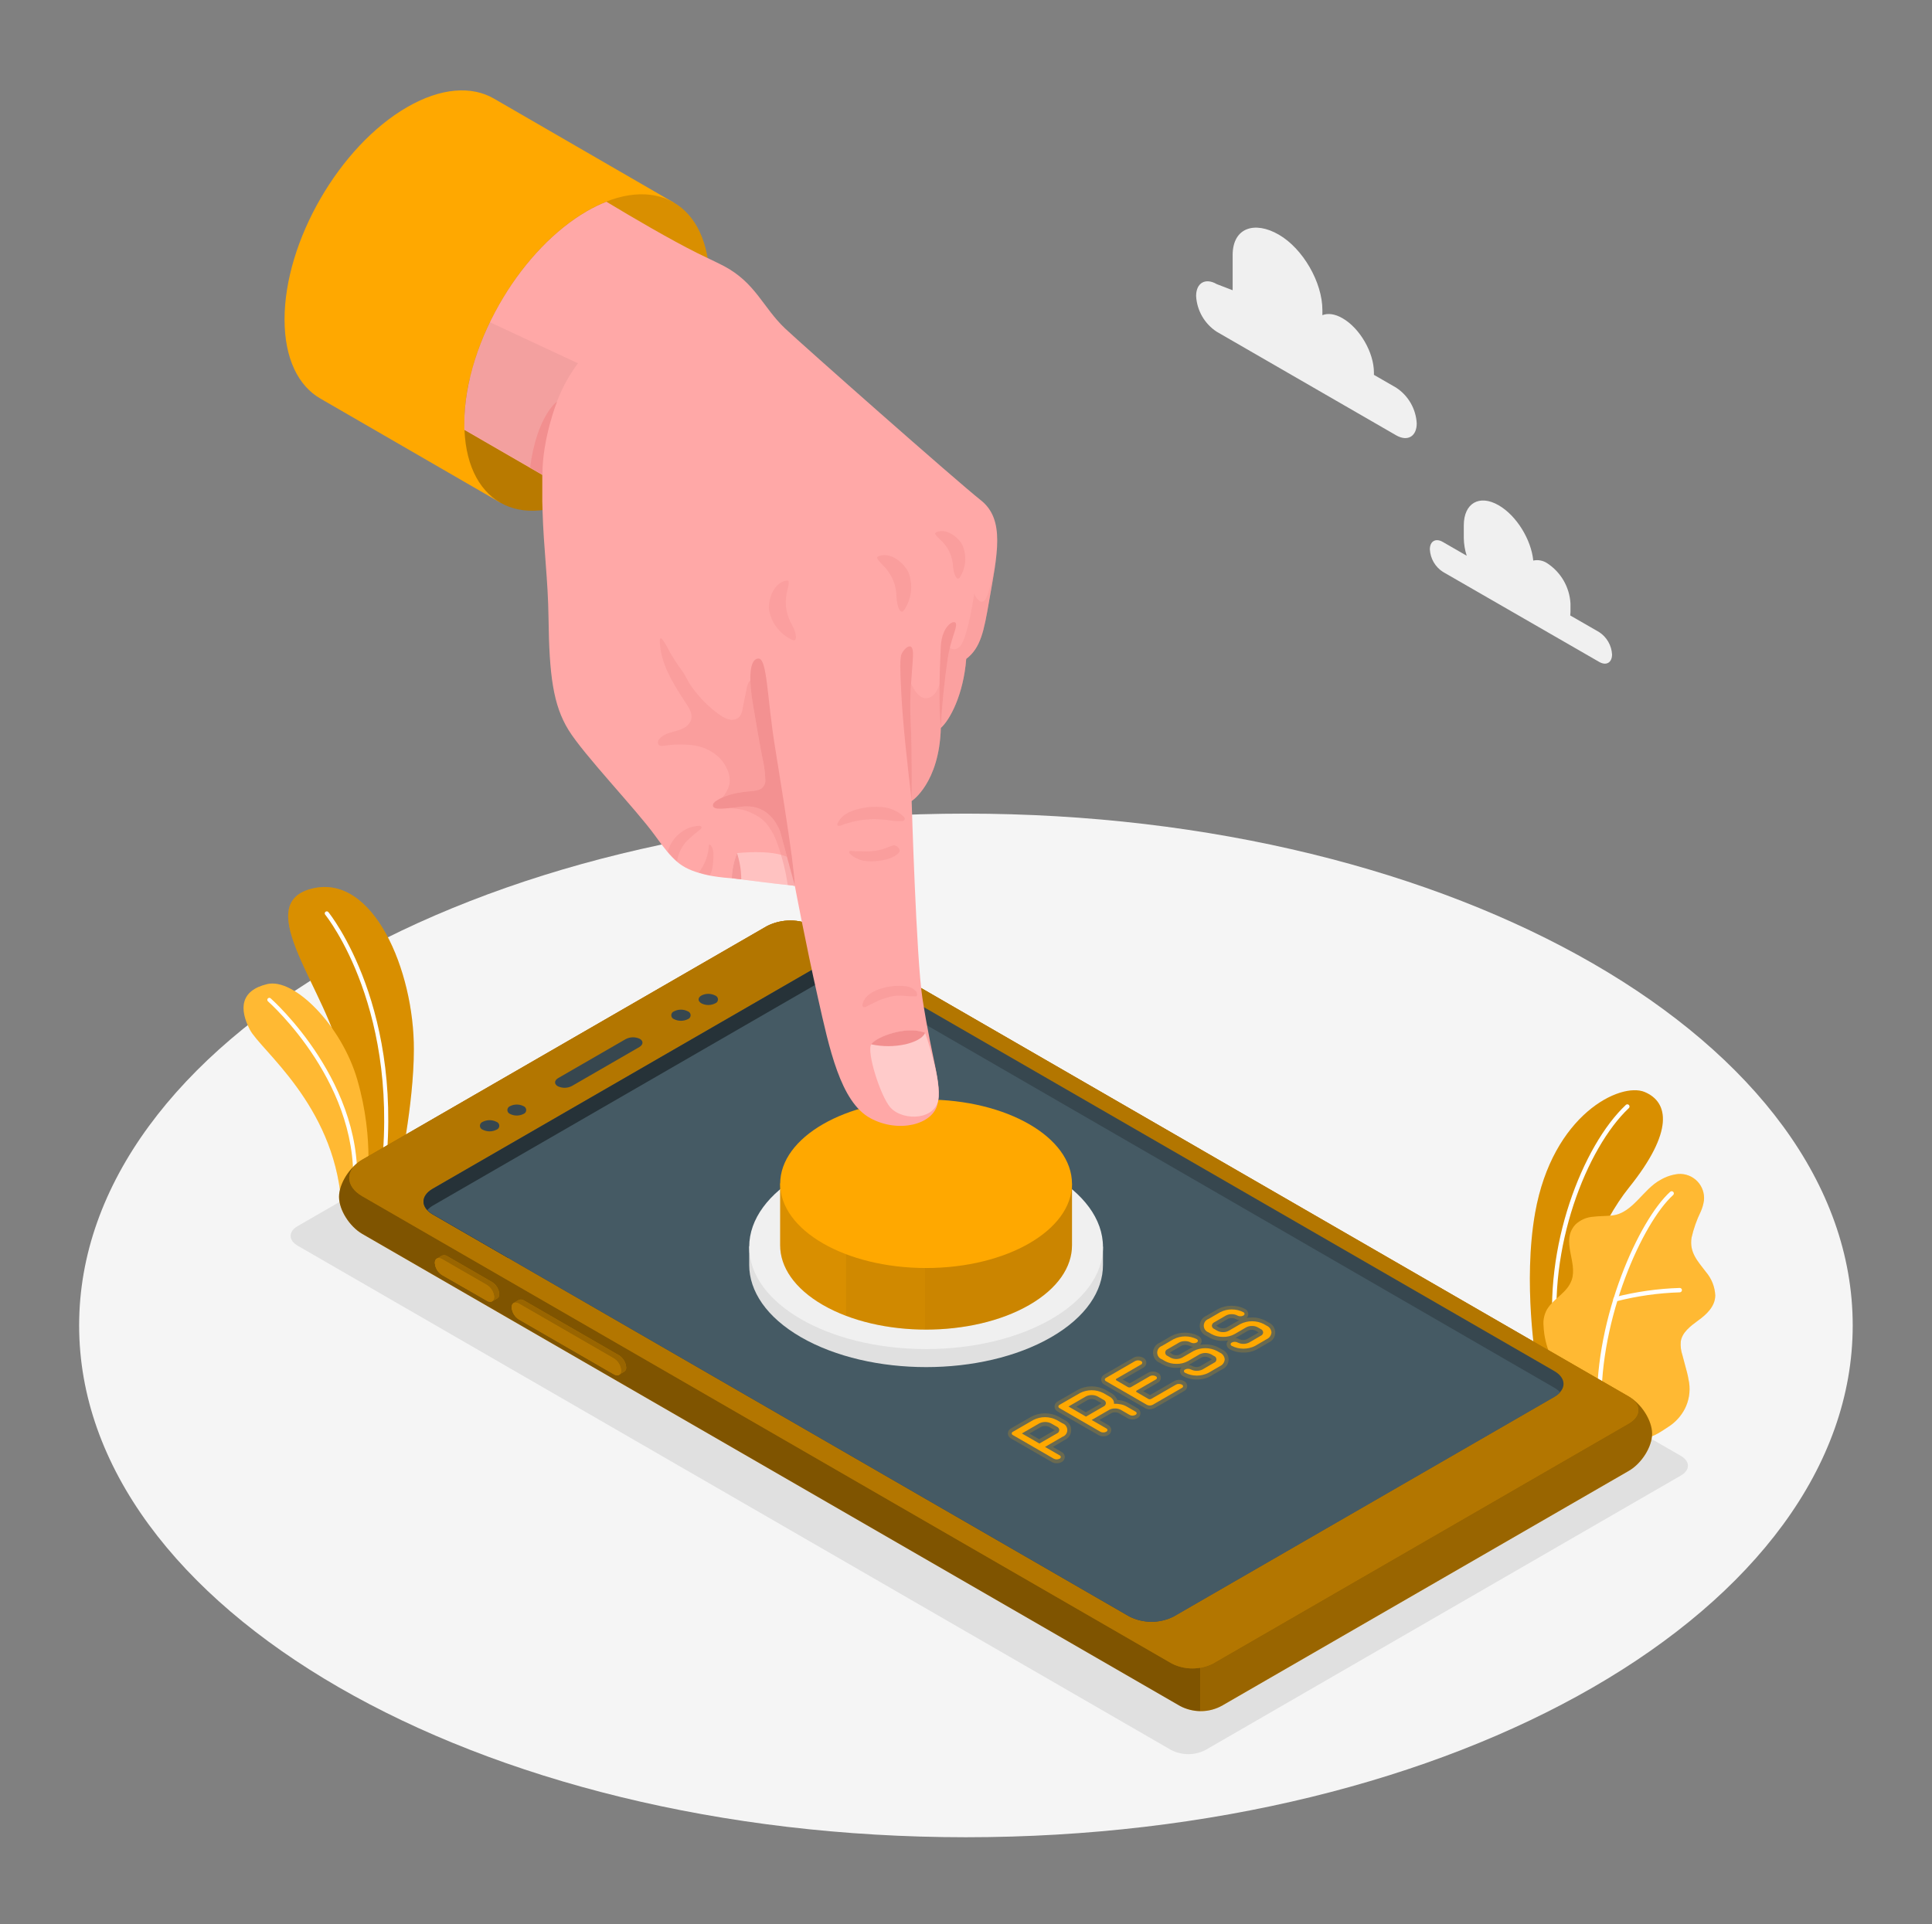 <svg width="253" height="252" viewBox="0 0 253 252" fill="none" xmlns="http://www.w3.org/2000/svg">
<rect x="0" y="0" width="253" height="252" fill="#808080" stroke="none"/>
<g id="Press play-amico 1">
<g id="freepik--Floor--inject-22">
<path id="freepik--floor--inject-22" d="M126.49 240.625C190.625 240.625 242.617 210.613 242.617 173.593C242.617 136.572 190.625 106.561 126.49 106.561C62.355 106.561 10.363 136.572 10.363 173.593C10.363 210.613 62.355 240.625 126.49 240.625Z" fill="#F5F5F5"/>
</g>
<g id="freepik--Shadow--inject-22">
<path id="freepik--shadow--inject-22" d="M38.98 163.15L153.388 229.214C154.078 229.562 154.839 229.743 155.611 229.743C156.383 229.743 157.144 229.562 157.834 229.214L220.118 193.248C221.348 192.543 221.348 191.394 220.118 190.683L105.71 124.619C105.021 124.271 104.259 124.09 103.487 124.09C102.715 124.09 101.954 124.271 101.265 124.619L38.98 160.584C37.751 161.28 37.751 162.439 38.98 163.15Z" fill="#E0E0E0"/>
</g>
<g id="freepik--Clouds--inject-22">
<g id="freepik--clouds--inject-22">
<path id="Vector" d="M209.413 82.787L205.628 80.609C205.646 80.456 205.656 80.301 205.658 80.146V79.052C205.601 77.993 205.294 76.962 204.763 76.043C204.233 75.125 203.493 74.344 202.604 73.765C202.34 73.588 202.042 73.466 201.73 73.406C201.417 73.346 201.096 73.35 200.785 73.417C200.507 70.65 198.587 67.521 196.249 66.175C193.729 64.718 191.687 65.898 191.687 68.811V70.449C191.697 71.243 191.826 72.031 192.071 72.787L188.936 70.978C188.003 70.439 187.242 70.877 187.242 71.956C187.275 72.543 187.445 73.115 187.739 73.625C188.033 74.134 188.443 74.567 188.936 74.889L209.413 86.688C210.346 87.227 211.102 86.789 211.102 85.71C211.069 85.125 210.899 84.555 210.605 84.047C210.312 83.54 209.904 83.108 209.413 82.787Z" fill="#F0F0F0"/>
<path id="Vector_2" d="M159.336 37.211L161.417 38.012V33.425C161.417 29.787 164.32 28.915 167.465 30.734C170.615 32.553 173.171 36.974 173.171 40.607V41.278C173.886 40.99 174.809 41.101 175.817 41.686C178.079 42.991 179.919 46.172 179.919 48.792V49.095L182.822 50.768C183.609 51.281 184.263 51.973 184.732 52.786C185.202 53.6 185.473 54.512 185.524 55.45C185.524 57.174 184.314 57.869 182.822 57.008L159.336 43.45C158.549 42.937 157.895 42.245 157.425 41.432C156.956 40.618 156.685 39.706 156.634 38.768C156.634 37.049 157.844 36.349 159.336 37.211Z" fill="#F0F0F0"/>
</g>
</g>
<g id="freepik--Plants--inject-22">
<g id="freepik--plants--inject-22">
<path id="Vector_3" d="M205.124 181.112L201.158 178.416C201.158 178.416 199.404 167.988 201.032 158.831C203.32 145.958 212.2 141.694 215.37 143.02C218.541 144.346 219.216 148.201 213.304 155.555C209.816 159.899 205.26 169.122 205.124 181.112Z" fill="#FFA800"/>
<g id="Group" opacity="0.15">
<path id="Vector_4" d="M205.124 181.112L201.158 178.416C201.158 178.416 199.404 167.988 201.032 158.831C203.32 145.958 212.2 141.694 215.37 143.02C218.541 144.346 219.216 148.201 213.304 155.555C209.816 159.899 205.26 169.122 205.124 181.112Z" fill="black"/>
</g>
<path id="Vector_5" d="M203.768 175.952H203.809C203.847 175.947 203.883 175.935 203.916 175.917C203.95 175.898 203.979 175.873 204.002 175.843C204.026 175.813 204.043 175.779 204.053 175.742C204.063 175.705 204.066 175.667 204.061 175.629C202.624 163.508 207.745 150.359 213.309 145.122C213.361 145.069 213.39 144.998 213.391 144.924C213.392 144.85 213.364 144.778 213.313 144.724C213.262 144.67 213.193 144.638 213.119 144.634C213.045 144.63 212.972 144.655 212.916 144.704C207.246 150.031 202.03 163.397 203.491 175.7C203.498 175.769 203.529 175.833 203.581 175.88C203.632 175.926 203.699 175.952 203.768 175.952Z" fill="white"/>
<path id="Vector_6" d="M215.557 188.143C216.192 188.521 218.037 187.135 218.546 186.823C219.422 186.25 220.137 185.462 220.622 184.534C221.163 183.481 221.363 182.285 221.197 181.112C221.102 180.493 220.968 179.88 220.793 179.278C220.637 178.688 220.481 178.093 220.32 177.499C220.124 176.924 220.049 176.315 220.098 175.709C220.274 174.5 221.363 173.693 222.356 172.958C223.455 172.171 224.599 171.123 224.619 169.666C224.563 168.533 224.132 167.449 223.394 166.587C222.31 165.161 221.207 164.037 221.514 162.091C221.783 160.919 222.183 159.781 222.709 158.699C222.92 158.231 223.064 157.736 223.137 157.228C223.183 156.772 223.13 156.311 222.98 155.877C222.83 155.444 222.588 155.048 222.27 154.718C221.952 154.388 221.566 154.13 221.139 153.964C220.712 153.798 220.253 153.727 219.796 153.755C218.966 153.841 218.165 154.106 217.447 154.531C215.189 155.731 213.818 158.856 211.197 159.183C210.346 159.289 209.479 159.249 208.627 159.36C207.765 159.421 206.95 159.777 206.319 160.368C204.328 162.505 206.641 165.302 205.815 167.656C205.22 169.334 203.562 169.949 202.609 171.456C202.222 172.123 202.056 172.896 202.135 173.663C202.192 174.958 202.484 176.232 202.997 177.423C203.583 178.65 204.243 179.84 204.973 180.986L215.557 188.143Z" fill="#FFA800"/>
<path id="Vector_7" opacity="0.2" d="M215.557 188.143C216.192 188.521 218.037 187.135 218.546 186.823C219.422 186.25 220.137 185.462 220.622 184.534C221.163 183.481 221.363 182.285 221.197 181.112C221.102 180.493 220.968 179.88 220.793 179.278C220.637 178.688 220.481 178.093 220.32 177.499C220.124 176.924 220.049 176.315 220.098 175.709C220.274 174.5 221.363 173.693 222.356 172.958C223.455 172.171 224.599 171.123 224.619 169.666C224.563 168.533 224.132 167.449 223.394 166.587C222.31 165.161 221.207 164.037 221.514 162.091C221.783 160.919 222.183 159.781 222.709 158.699C222.92 158.231 223.064 157.736 223.137 157.228C223.183 156.772 223.13 156.311 222.98 155.877C222.83 155.444 222.588 155.048 222.27 154.718C221.952 154.388 221.566 154.13 221.139 153.964C220.712 153.798 220.253 153.727 219.796 153.755C218.966 153.841 218.165 154.106 217.447 154.531C215.189 155.731 213.818 158.856 211.197 159.183C210.346 159.289 209.479 159.249 208.627 159.36C207.765 159.421 206.95 159.777 206.319 160.368C204.328 162.505 206.641 165.302 205.815 167.656C205.22 169.334 203.562 169.949 202.609 171.456C202.222 172.123 202.056 172.896 202.135 173.663C202.192 174.958 202.484 176.232 202.997 177.423C203.583 178.65 204.243 179.84 204.973 180.986L215.557 188.143Z" fill="white"/>
<path id="Vector_8" d="M209.443 184.388C209.481 184.388 209.519 184.381 209.554 184.366C209.589 184.351 209.62 184.329 209.647 184.302C209.673 184.275 209.694 184.243 209.707 184.207C209.721 184.172 209.727 184.134 209.726 184.096C209.474 172.645 215.108 160.116 219.1 156.517C219.157 156.466 219.191 156.395 219.195 156.319C219.2 156.243 219.174 156.168 219.123 156.111C219.072 156.055 219.001 156.02 218.925 156.016C218.848 156.012 218.774 156.038 218.717 156.089C214.645 159.758 208.894 172.494 209.141 184.106C209.142 184.145 209.15 184.183 209.166 184.218C209.181 184.253 209.204 184.285 209.232 184.312C209.26 184.338 209.294 184.358 209.33 184.371C209.366 184.385 209.405 184.39 209.443 184.388Z" fill="white"/>
<path id="Vector_9" d="M211.555 170.438H211.641C214.366 169.742 217.16 169.346 219.972 169.259C220.048 169.256 220.119 169.224 220.172 169.169C220.225 169.115 220.254 169.042 220.254 168.966C220.254 168.928 220.246 168.89 220.231 168.855C220.216 168.819 220.194 168.788 220.166 168.761C220.138 168.735 220.105 168.714 220.069 168.701C220.033 168.688 219.995 168.682 219.957 168.684C217.096 168.772 214.253 169.175 211.479 169.884C211.412 169.902 211.354 169.944 211.316 170.002C211.277 170.06 211.261 170.13 211.27 170.199C211.279 170.268 211.313 170.331 211.366 170.377C211.418 170.423 211.485 170.448 211.555 170.448V170.438Z" fill="white"/>
</g>
<g id="freepik--plants--inject-22_2">
<path id="Vector_10" d="M47.574 156.008L52.18 153.932C52.18 153.932 54.196 144.718 54.196 137.431C54.227 127.184 48.904 114.317 40.8 116.394C32.696 118.47 43.053 129.951 44.716 138.812C46.379 147.672 47.574 156.008 47.574 156.008Z" fill="#FFA800"/>
<path id="Vector_11" opacity="0.15" d="M47.574 156.008L52.18 153.932C52.18 153.932 54.196 144.718 54.196 137.431C54.227 127.184 48.904 114.317 40.8 116.394C32.696 118.47 43.053 129.951 44.716 138.812C46.379 147.672 47.574 156.008 47.574 156.008Z" fill="black"/>
<path id="Vector_12" d="M49.973 155.181C49.938 155.177 49.905 155.165 49.874 155.147C49.844 155.129 49.818 155.105 49.797 155.077C49.776 155.049 49.76 155.017 49.752 154.983C49.743 154.949 49.741 154.914 49.746 154.879C52.77 132.416 42.69 119.947 42.609 119.821C42.581 119.795 42.56 119.763 42.545 119.728C42.53 119.693 42.523 119.656 42.525 119.618C42.526 119.58 42.535 119.542 42.552 119.508C42.568 119.474 42.592 119.444 42.621 119.42C42.651 119.395 42.685 119.378 42.721 119.368C42.758 119.358 42.796 119.356 42.834 119.362C42.871 119.368 42.907 119.382 42.939 119.403C42.971 119.424 42.997 119.451 43.018 119.483C43.123 119.609 53.344 132.26 50.27 154.955C50.266 154.989 50.255 155.023 50.237 155.053C50.22 155.083 50.197 155.109 50.169 155.13C50.141 155.152 50.11 155.167 50.076 155.176C50.042 155.184 50.007 155.186 49.973 155.181Z" fill="white"/>
<path id="Vector_13" d="M44.681 157.298L47.957 155.821C47.957 155.821 49.131 149.481 46.782 141.392C44.736 134.336 38.527 128.051 34.999 128.888C31.471 129.724 31.315 132.148 32.721 134.85C34.127 137.551 43.622 144.612 44.681 157.298Z" fill="#FFA800"/>
<path id="Vector_14" opacity="0.2" d="M44.681 157.298L47.957 155.821C47.957 155.821 49.131 149.481 46.782 141.392C44.736 134.336 38.527 128.051 34.999 128.888C31.471 129.724 31.315 132.148 32.721 134.85C34.127 137.551 43.622 144.612 44.681 157.298Z" fill="white"/>
<path id="Vector_15" d="M46.364 156.784C46.294 156.777 46.23 156.742 46.185 156.687C46.141 156.632 46.12 156.562 46.127 156.492C47.639 142.244 35.221 131.262 35.095 131.151C35.042 131.105 35.01 131.04 35.005 130.97C35 130.9 35.023 130.831 35.069 130.778C35.115 130.725 35.181 130.693 35.251 130.688C35.321 130.683 35.39 130.707 35.442 130.753C35.568 130.864 48.184 142.032 46.651 156.547C46.648 156.582 46.638 156.615 46.622 156.646C46.606 156.677 46.584 156.704 46.557 156.726C46.53 156.748 46.499 156.764 46.466 156.774C46.433 156.784 46.398 156.788 46.364 156.784Z" fill="white"/>
</g>
</g>
<g id="freepik--Device--inject-22">
<g id="freepik--Mobile--inject-22">
<g id="freepik--mobile--inject-22">
<path id="Vector_16" d="M213.294 192.639L160.102 223.348C159.261 223.831 158.312 224.094 157.343 224.112C156.373 224.129 155.415 223.901 154.558 223.448L47.453 161.613C45.769 160.64 44.398 158.463 44.398 156.749C44.398 155.035 45.764 152.858 47.453 151.88L100.453 121.282C101.401 120.805 102.447 120.557 103.508 120.557C104.568 120.557 105.614 120.805 106.562 121.282L213.294 182.907C214.982 183.879 216.348 186.062 216.348 187.775C216.348 189.489 214.982 191.666 213.294 192.639Z" fill="#FFA800"/>
<path id="Vector_17" opacity="0.5" d="M100.453 121.282L47.453 151.88C45.764 152.858 44.398 155.035 44.398 156.749C44.398 158.462 45.769 160.64 47.453 161.612L154.548 223.448C155.37 223.87 156.279 224.096 157.204 224.108V150.524L106.562 121.292C105.615 120.814 104.57 120.563 103.509 120.562C102.448 120.56 101.402 120.807 100.453 121.282Z" fill="black"/>
<path id="Vector_18" opacity="0.4" d="M160.102 223.347L213.294 192.639C214.982 191.666 216.348 189.489 216.348 187.775C216.348 186.061 214.982 183.879 213.294 182.906L157.204 150.524V224.108C158.221 224.12 159.222 223.857 160.102 223.347Z" fill="black"/>
<path id="Vector_19" d="M158.837 217.874C158.002 218.297 157.079 218.517 156.143 218.517C155.207 218.517 154.284 218.297 153.449 217.874L47.443 156.673C45.159 155.358 45.159 153.201 47.443 151.885L100.448 121.282C101.396 120.805 102.442 120.557 103.502 120.557C104.563 120.557 105.609 120.805 106.557 121.282L213.289 182.907C214.972 183.879 214.972 185.462 213.289 186.435L158.837 217.874Z" fill="#FFA800"/>
<path id="Vector_20" opacity="0.3" d="M158.837 217.874C158.002 218.297 157.079 218.517 156.143 218.517C155.207 218.517 154.284 218.297 153.449 217.874L47.443 156.673C45.159 155.358 45.159 153.201 47.443 151.885L100.448 121.282C101.396 120.805 102.442 120.557 103.502 120.557C104.563 120.557 105.609 120.805 106.557 121.282L213.289 182.907C214.972 183.879 214.972 185.462 213.289 186.435L158.837 217.874Z" fill="black"/>
<path id="Vector_21" d="M153.686 211.711C152.786 212.168 151.792 212.406 150.783 212.406C149.774 212.406 148.779 212.168 147.88 211.711L56.656 159.048C55.053 158.12 55.053 156.623 56.656 155.696L106.521 126.913C107.422 126.458 108.416 126.221 109.424 126.221C110.433 126.221 111.427 126.458 112.327 126.913L203.551 179.576C205.149 180.498 205.149 182.005 203.551 182.927L153.686 211.711Z" fill="#37474F"/>
<path id="Vector_22" d="M109.253 126.227C108.304 126.229 107.369 126.464 106.532 126.912L56.666 155.695C55.063 156.623 55.063 158.12 56.666 159.047L66.549 164.752L109.253 137.481V126.227Z" fill="#263238"/>
<path id="Vector_23" d="M112.388 129.089C111.488 128.634 110.494 128.397 109.485 128.397C108.476 128.397 107.482 128.634 106.582 129.089L56.721 157.873C56.437 158.035 56.18 158.241 55.96 158.483C56.172 158.706 56.417 158.896 56.686 159.047L147.91 211.71C148.809 212.167 149.804 212.406 150.813 212.406C151.822 212.406 152.817 212.167 153.716 211.71L203.552 182.952C203.833 182.795 204.087 182.592 204.303 182.352C204.096 182.124 203.854 181.93 203.587 181.778L112.388 129.089Z" fill="#455A64"/>
<path id="Vector_24" d="M74.891 142.233L83.731 137.128C84.235 136.825 84.285 136.347 83.786 136.059C83.496 135.921 83.178 135.852 82.857 135.858C82.536 135.864 82.221 135.945 81.936 136.095L73.101 141.195C72.572 141.503 72.547 141.981 73.041 142.264C73.33 142.404 73.648 142.475 73.969 142.469C74.291 142.464 74.606 142.383 74.891 142.233Z" fill="#37474F"/>
<path id="Vector_25" d="M90.066 133.484C90.174 133.448 90.269 133.379 90.336 133.286C90.403 133.193 90.439 133.082 90.439 132.967C90.439 132.853 90.403 132.742 90.336 132.649C90.269 132.556 90.174 132.487 90.066 132.451C89.789 132.309 89.482 132.235 89.171 132.235C88.86 132.235 88.554 132.309 88.277 132.451C88.168 132.487 88.074 132.556 88.007 132.649C87.94 132.742 87.904 132.853 87.904 132.967C87.904 133.082 87.94 133.193 88.007 133.286C88.074 133.379 88.168 133.448 88.277 133.484C88.555 133.622 88.861 133.693 89.171 133.693C89.482 133.693 89.788 133.622 90.066 133.484Z" fill="#37474F"/>
<path id="Vector_26" d="M93.649 131.413C93.758 131.377 93.852 131.307 93.919 131.215C93.986 131.122 94.022 131.01 94.022 130.896C94.022 130.782 93.986 130.67 93.919 130.578C93.852 130.485 93.758 130.415 93.649 130.379C93.372 130.238 93.066 130.164 92.755 130.164C92.444 130.164 92.137 130.238 91.86 130.379C91.356 130.662 91.356 131.125 91.86 131.413C92.137 131.554 92.444 131.628 92.755 131.628C93.066 131.628 93.372 131.554 93.649 131.413Z" fill="#37474F"/>
<path id="Vector_27" d="M65.012 147.96C65.121 147.924 65.215 147.854 65.282 147.762C65.349 147.669 65.385 147.557 65.385 147.443C65.385 147.329 65.349 147.217 65.282 147.124C65.215 147.032 65.121 146.962 65.012 146.926C64.734 146.785 64.427 146.711 64.115 146.711C63.803 146.711 63.496 146.785 63.218 146.926C63.109 146.962 63.015 147.032 62.948 147.124C62.881 147.217 62.845 147.329 62.845 147.443C62.845 147.557 62.881 147.669 62.948 147.762C63.015 147.854 63.109 147.924 63.218 147.96C63.496 148.101 63.803 148.175 64.115 148.175C64.427 148.175 64.734 148.101 65.012 147.96Z" fill="#37474F"/>
<path id="Vector_28" d="M68.57 145.887C68.671 145.847 68.756 145.777 68.817 145.687C68.877 145.597 68.909 145.492 68.909 145.383C68.909 145.275 68.877 145.17 68.817 145.08C68.756 144.99 68.671 144.92 68.57 144.879C68.293 144.738 67.987 144.664 67.676 144.664C67.365 144.664 67.058 144.738 66.781 144.879C66.681 144.92 66.595 144.99 66.535 145.08C66.475 145.17 66.442 145.275 66.442 145.383C66.442 145.492 66.475 145.597 66.535 145.687C66.595 145.777 66.681 145.847 66.781 145.887C67.058 146.029 67.365 146.103 67.676 146.103C67.987 146.103 68.293 146.029 68.57 145.887Z" fill="#37474F"/>
<path id="Vector_29" d="M81.049 177.503C81.321 177.676 81.548 177.909 81.713 178.185C81.879 178.46 81.978 178.77 82.002 179.091C82.014 179.199 81.996 179.307 81.949 179.405C81.903 179.503 81.831 179.586 81.74 179.645C81.624 179.711 81.191 179.973 81.07 180.038C80.958 180.085 80.836 180.103 80.716 180.088C80.596 180.074 80.482 180.029 80.384 179.958L67.966 172.786C67.691 172.618 67.461 172.386 67.294 172.111C67.128 171.836 67.03 171.524 67.008 171.203C66.998 171.099 67.015 170.995 67.057 170.899C67.1 170.804 67.166 170.721 67.25 170.659C67.366 170.583 67.819 170.321 67.94 170.256C68.053 170.209 68.175 170.192 68.296 170.206C68.417 170.22 68.532 170.265 68.631 170.336L81.049 177.503Z" fill="#FFA800"/>
<path id="Vector_30" opacity="0.4" d="M81.049 177.503C81.321 177.676 81.548 177.909 81.713 178.185C81.879 178.46 81.978 178.77 82.002 179.091C82.014 179.199 81.996 179.307 81.949 179.405C81.903 179.503 81.831 179.586 81.74 179.645C81.624 179.711 81.191 179.973 81.07 180.038C80.958 180.085 80.836 180.103 80.716 180.088C80.596 180.074 80.482 180.029 80.384 179.958L67.966 172.786C67.691 172.618 67.461 172.386 67.294 172.111C67.128 171.836 67.03 171.524 67.008 171.203C66.998 171.099 67.015 170.995 67.057 170.899C67.1 170.804 67.166 170.721 67.25 170.659C67.366 170.583 67.819 170.321 67.94 170.256C68.053 170.209 68.175 170.192 68.296 170.206C68.417 170.22 68.532 170.265 68.631 170.336L81.049 177.503Z" fill="black"/>
<path id="Vector_31" d="M80.384 177.912L67.965 170.74C67.436 170.438 67.008 170.655 67.008 171.244C67.029 171.566 67.128 171.877 67.294 172.152C67.461 172.427 67.691 172.659 67.965 172.827L80.384 179.999C80.888 180.306 81.337 180.09 81.337 179.495C81.313 179.175 81.214 178.865 81.049 178.59C80.883 178.315 80.656 178.083 80.384 177.912Z" fill="#FFA800"/>
<path id="Vector_32" opacity="0.3" d="M80.384 177.912L67.965 170.74C67.436 170.438 67.008 170.655 67.008 171.244C67.029 171.566 67.128 171.877 67.294 172.152C67.461 172.427 67.691 172.659 67.965 172.827L80.384 179.999C80.888 180.306 81.337 180.09 81.337 179.495C81.313 179.175 81.214 178.865 81.049 178.59C80.883 178.315 80.656 178.083 80.384 177.912Z" fill="black"/>
<path id="Vector_33" d="M64.422 167.907C64.697 168.076 64.928 168.308 65.094 168.584C65.261 168.861 65.359 169.173 65.38 169.495C65.391 169.602 65.372 169.711 65.326 169.808C65.28 169.906 65.208 169.989 65.118 170.049L64.448 170.437C64.336 170.485 64.213 170.504 64.092 170.49C63.971 170.477 63.856 170.433 63.757 170.362L57.906 166.98C57.631 166.811 57.4 166.579 57.233 166.303C57.067 166.026 56.969 165.714 56.948 165.392C56.937 165.289 56.954 165.185 56.996 165.09C57.039 164.995 57.106 164.914 57.19 164.853C57.306 164.777 57.759 164.515 57.88 164.45C57.992 164.402 58.115 164.384 58.236 164.397C58.356 164.41 58.472 164.454 58.571 164.525L64.422 167.907Z" fill="#FFA800"/>
<path id="Vector_34" opacity="0.4" d="M64.422 167.907C64.697 168.076 64.928 168.308 65.094 168.584C65.261 168.861 65.359 169.173 65.38 169.495C65.391 169.602 65.372 169.711 65.326 169.808C65.28 169.906 65.208 169.989 65.118 170.049L64.448 170.437C64.336 170.485 64.213 170.504 64.092 170.49C63.971 170.477 63.856 170.433 63.757 170.362L57.906 166.98C57.631 166.811 57.4 166.579 57.233 166.303C57.067 166.026 56.969 165.714 56.948 165.392C56.937 165.289 56.954 165.185 56.996 165.09C57.039 164.995 57.106 164.914 57.19 164.853C57.306 164.777 57.759 164.515 57.88 164.45C57.992 164.402 58.115 164.384 58.236 164.397C58.356 164.41 58.472 164.454 58.571 164.525L64.422 167.907Z" fill="black"/>
<path id="Vector_35" d="M63.757 168.29L57.906 164.914C57.376 164.606 56.948 164.823 56.948 165.418C56.969 165.74 57.067 166.052 57.233 166.328C57.4 166.604 57.631 166.836 57.906 167.005L63.757 170.352C64.261 170.654 64.715 170.437 64.715 169.848C64.686 169.532 64.585 169.227 64.418 168.957C64.252 168.687 64.026 168.459 63.757 168.29Z" fill="#FFA800"/>
<path id="Vector_36" opacity="0.3" d="M63.757 168.29L57.906 164.914C57.376 164.606 56.948 164.823 56.948 165.418C56.969 165.74 57.067 166.052 57.233 166.328C57.4 166.604 57.631 166.836 57.906 167.005L63.757 170.352C64.261 170.654 64.715 170.437 64.715 169.848C64.686 169.532 64.585 169.227 64.418 168.957C64.252 168.687 64.026 168.459 63.757 168.29Z" fill="black"/>
</g>
<g id="freepik--Button--inject-22">
<path id="Vector_37" d="M104.893 175.134C113.965 180.356 128.607 180.356 137.653 175.134C142.189 172.519 144.447 169.086 144.437 165.664V163.295C144.437 163.295 142.104 158.759 137.653 156.204C128.612 150.983 113.965 150.983 104.893 156.204C100.423 158.785 98.11 163.295 98.11 163.295V165.659C98.11 169.102 100.373 172.524 104.893 175.134Z" fill="#E0E0E0"/>
<path id="Vector_38" d="M121.273 176.688C134.066 176.688 144.437 170.701 144.437 163.316C144.437 155.932 134.066 149.945 121.273 149.945C108.48 149.945 98.11 155.932 98.11 163.316C98.11 170.701 108.48 176.688 121.273 176.688Z" fill="#F0F0F0"/>
<path id="Vector_39" d="M107.761 170.912C115.221 175.216 127.322 175.216 134.786 170.912C138.52 168.754 140.385 165.927 140.38 163.1V155.036C139.044 152.64 137.119 150.626 134.786 149.184C127.322 144.88 115.221 144.88 107.761 149.184C105.424 150.623 103.496 152.638 102.162 155.036V163.1C102.162 165.932 104.027 168.754 107.761 170.912Z" fill="#FFA800"/>
<path id="Vector_40" opacity="0.15" d="M107.761 170.912C115.221 175.216 127.322 175.216 134.786 170.912C138.52 168.754 140.385 165.927 140.38 163.1V155.036C139.044 152.64 137.119 150.626 134.786 149.184C127.322 144.88 115.221 144.88 107.761 149.184C105.424 150.623 103.496 152.638 102.162 155.036V163.1C102.162 165.932 104.027 168.754 107.761 170.912Z" fill="black"/>
<path id="Vector_41" opacity="0.04" d="M110.79 172.332C114.108 173.54 117.612 174.151 121.142 174.137V145.963C117.612 145.949 114.108 146.56 110.79 147.767V172.332Z" fill="black"/>
<path id="Vector_42" opacity="0.07" d="M134.786 149.184C131.021 147.012 126.076 145.938 121.142 145.958V174.132C126.076 174.132 131.021 173.079 134.786 170.906C138.55 168.734 140.385 165.922 140.38 163.094V155.03C139.043 152.637 137.118 150.625 134.786 149.184Z" fill="black"/>
<path id="Vector_43" d="M121.273 166.073C131.826 166.073 140.38 161.133 140.38 155.04C140.38 148.947 131.826 144.008 121.273 144.008C110.721 144.008 102.167 148.947 102.167 155.04C102.167 161.133 110.721 166.073 121.273 166.073Z" fill="#FFA800"/>
</g>
<g id="freepik--Text--inject-22">
<g id="Group_2" opacity="0.2">
<path id="Vector_44" d="M138.369 191.641C138.149 191.646 137.932 191.592 137.739 191.485L132.392 188.395C132.271 188.335 132.17 188.244 132.098 188.13C132.026 188.016 131.986 187.885 131.984 187.75C131.983 187.612 132.02 187.475 132.092 187.357C132.165 187.239 132.268 187.143 132.392 187.08L135.063 185.538C135.614 185.253 136.225 185.104 136.845 185.104C137.465 185.104 138.076 185.253 138.626 185.538L139.387 185.981C139.65 186.087 139.875 186.269 140.034 186.504C140.192 186.739 140.277 187.016 140.277 187.299C140.277 187.582 140.192 187.859 140.034 188.094C139.875 188.329 139.65 188.511 139.387 188.617L137.875 189.504L139.025 190.169C139.149 190.231 139.254 190.327 139.327 190.446C139.4 190.564 139.438 190.701 139.438 190.84C139.432 190.974 139.39 191.104 139.318 191.218C139.245 191.331 139.144 191.423 139.025 191.485C138.832 191.592 138.615 191.646 138.395 191.641H138.369ZM136.076 188.496L138.122 187.312L137.351 186.868C137.194 186.794 137.021 186.756 136.847 186.756C136.673 186.756 136.501 186.794 136.343 186.868L134.806 187.755L136.076 188.496Z" fill="#FFA800"/>
<path id="Vector_45" d="M144.483 188.112C144.261 188.117 144.042 188.063 143.848 187.956L138.5 184.867C138.381 184.805 138.28 184.713 138.208 184.6C138.136 184.486 138.096 184.356 138.092 184.221C138.093 184.083 138.131 183.948 138.203 183.83C138.275 183.712 138.378 183.615 138.5 183.551L141.177 182.009C141.726 181.724 142.336 181.575 142.956 181.575C143.575 181.575 144.185 181.724 144.735 182.009L145.501 182.452C145.769 182.598 145.998 182.808 146.166 183.062C146.226 183.152 146.275 183.249 146.312 183.35C146.502 183.364 146.691 183.391 146.877 183.43C147.197 183.497 147.504 183.612 147.789 183.773L148.938 184.433C149.06 184.495 149.164 184.59 149.236 184.706C149.309 184.822 149.349 184.956 149.351 185.093C149.349 185.23 149.309 185.363 149.236 185.479C149.164 185.594 149.06 185.688 148.938 185.749C148.745 185.855 148.528 185.911 148.308 185.91C148.084 185.915 147.863 185.859 147.668 185.749L146.524 185.088C146.368 185.008 146.195 184.968 146.02 184.972C145.845 184.967 145.671 185.007 145.516 185.088L143.964 185.975L145.118 186.641C145.241 186.702 145.345 186.797 145.417 186.915C145.49 187.032 145.527 187.168 145.526 187.306C145.522 187.442 145.482 187.574 145.409 187.688C145.336 187.803 145.234 187.895 145.113 187.956C144.921 188.064 144.703 188.118 144.483 188.112ZM142.19 184.967L144.241 183.783L143.47 183.339C143.312 183.266 143.14 183.228 142.966 183.228C142.792 183.228 142.62 183.266 142.462 183.339L140.95 184.227L142.19 184.967Z" fill="#FFA800"/>
<path id="Vector_46" d="M150.591 184.584C150.371 184.589 150.154 184.535 149.961 184.428L144.614 181.339C144.493 181.279 144.391 181.187 144.319 181.073C144.248 180.959 144.208 180.828 144.206 180.694C144.205 180.555 144.242 180.419 144.314 180.3C144.387 180.182 144.49 180.086 144.614 180.023L148.434 177.821C148.626 177.713 148.844 177.659 149.064 177.664C149.288 177.659 149.508 177.713 149.704 177.821C149.828 177.88 149.933 177.973 150.006 178.089C150.079 178.204 150.118 178.339 150.118 178.476C150.118 178.613 150.079 178.747 150.006 178.863C149.933 178.979 149.828 179.072 149.704 179.131L147.023 180.683L147.925 181.187L150.344 179.791C150.539 179.685 150.758 179.63 150.979 179.63C151.201 179.63 151.419 179.685 151.614 179.791C151.737 179.852 151.839 179.945 151.911 180.061C151.983 180.177 152.021 180.31 152.021 180.447C152.021 180.583 151.983 180.716 151.911 180.832C151.839 180.948 151.737 181.041 151.614 181.102L149.699 182.211L150.601 182.715L153.787 180.875C153.979 180.769 154.197 180.715 154.417 180.719C154.639 180.715 154.858 180.77 155.052 180.88C155.175 180.939 155.28 181.032 155.353 181.148C155.426 181.264 155.465 181.398 155.465 181.535C155.465 181.672 155.426 181.807 155.353 181.923C155.28 182.039 155.175 182.131 155.052 182.19L151.231 184.398C151.039 184.505 150.822 184.559 150.601 184.554L150.591 184.584Z" fill="#FFA800"/>
<path id="Vector_47" d="M156.705 180.669C156.084 180.684 155.47 180.534 154.926 180.236C154.807 180.175 154.706 180.083 154.633 179.971C154.561 179.859 154.519 179.729 154.513 179.595C154.516 179.406 154.594 179.225 154.729 179.091C154.503 179.128 154.273 179.147 154.044 179.147C153.421 179.159 152.806 179.008 152.26 178.708L151.877 178.492C151.614 178.385 151.39 178.202 151.232 177.967C151.074 177.731 150.99 177.455 150.99 177.171C150.99 176.888 151.074 176.611 151.232 176.376C151.39 176.141 151.614 175.958 151.877 175.851L153.389 174.974C153.938 174.689 154.549 174.54 155.168 174.54C155.787 174.54 156.397 174.689 156.947 174.974C157.069 175.035 157.172 175.128 157.245 175.244C157.318 175.359 157.358 175.492 157.36 175.629C157.359 175.723 157.34 175.816 157.302 175.903C157.265 175.989 157.211 176.068 157.143 176.133C157.374 176.098 157.606 176.081 157.839 176.083C158.46 176.065 159.074 176.213 159.618 176.511L160.001 176.733C160.264 176.839 160.489 177.021 160.647 177.256C160.806 177.491 160.89 177.767 160.89 178.051C160.89 178.334 160.806 178.611 160.647 178.846C160.489 179.08 160.264 179.263 160.001 179.369L158.489 180.251C157.942 180.545 157.326 180.689 156.705 180.669ZM155.672 178.769C155.849 178.783 156.021 178.836 156.176 178.925C156.331 179.005 156.505 179.043 156.68 179.036C156.854 179.042 157.028 179.004 157.184 178.925L158.696 178.038L158.308 177.811C158.152 177.731 157.979 177.691 157.804 177.695C157.628 177.69 157.455 177.729 157.3 177.811L155.788 178.693L155.672 178.769ZM153.525 177.378C153.68 177.459 153.854 177.498 154.029 177.494C154.204 177.5 154.378 177.46 154.533 177.378L156.045 176.496L156.236 176.4C156.059 176.387 155.887 176.335 155.732 176.249C155.574 176.176 155.402 176.138 155.228 176.138C155.054 176.138 154.882 176.176 154.724 176.249L153.212 177.131L153.525 177.378Z" fill="#FFA800"/>
<path id="Vector_48" d="M162.813 177.141C162.192 177.155 161.579 177.006 161.034 176.707C160.915 176.646 160.815 176.555 160.743 176.443C160.671 176.33 160.631 176.2 160.626 176.067C160.626 175.973 160.645 175.879 160.682 175.793C160.719 175.706 160.774 175.628 160.843 175.563C160.614 175.6 160.383 175.618 160.152 175.619C159.529 175.631 158.914 175.479 158.368 175.18L157.985 174.963C157.725 174.854 157.502 174.671 157.346 174.436C157.189 174.201 157.106 173.925 157.106 173.643C157.106 173.361 157.189 173.085 157.346 172.85C157.502 172.615 157.725 172.431 157.985 172.322L159.497 171.445C160.047 171.16 160.657 171.012 161.276 171.012C161.895 171.012 162.505 171.16 163.055 171.445C163.177 171.506 163.281 171.6 163.354 171.715C163.426 171.831 163.466 171.964 163.468 172.101C163.469 172.195 163.45 172.288 163.412 172.375C163.375 172.462 163.32 172.54 163.252 172.605C163.484 172.569 163.718 172.553 163.952 172.554C164.573 172.538 165.186 172.686 165.731 172.983L166.114 173.204C166.375 173.312 166.598 173.495 166.755 173.73C166.912 173.964 166.995 174.24 166.995 174.522C166.995 174.805 166.912 175.08 166.755 175.315C166.598 175.55 166.375 175.732 166.114 175.84L164.602 176.722C164.054 177.019 163.436 177.163 162.813 177.141ZM161.78 175.241C161.958 175.254 162.13 175.308 162.284 175.397C162.443 175.468 162.614 175.504 162.788 175.504C162.962 175.504 163.133 175.468 163.292 175.397L164.829 174.51L164.436 174.283C164.281 174.201 164.107 174.161 163.932 174.167C163.757 174.162 163.584 174.202 163.428 174.283L161.916 175.165L161.78 175.241ZM159.638 173.85C159.793 173.931 159.967 173.971 160.142 173.965C160.317 173.97 160.49 173.93 160.646 173.85L162.158 172.968L162.294 172.892C162.117 172.879 161.945 172.827 161.79 172.741C161.635 172.66 161.461 172.62 161.286 172.625C161.111 172.619 160.937 172.659 160.782 172.741L159.27 173.623L159.638 173.85Z" fill="#FFA800"/>
</g>
<path id="Vector_49" d="M139.135 188.178L136.847 189.504L138.752 190.602C138.798 190.621 138.837 190.652 138.865 190.693C138.894 190.733 138.911 190.78 138.914 190.829C138.908 190.876 138.891 190.921 138.862 190.959C138.834 190.997 138.796 191.027 138.752 191.046C138.634 191.106 138.504 191.137 138.372 191.137C138.24 191.137 138.109 191.106 137.991 191.046L132.644 187.956C132.6 187.939 132.562 187.909 132.534 187.871C132.506 187.832 132.49 187.787 132.488 187.74C132.49 187.692 132.506 187.645 132.533 187.606C132.561 187.567 132.599 187.536 132.644 187.518L135.315 185.976C135.789 185.734 136.313 185.607 136.845 185.607C137.376 185.607 137.901 185.734 138.374 185.976L139.135 186.414C139.319 186.477 139.479 186.596 139.592 186.754C139.705 186.912 139.765 187.102 139.765 187.296C139.765 187.49 139.705 187.68 139.592 187.838C139.479 187.996 139.319 188.115 139.135 188.178ZM137.623 186.414C137.388 186.297 137.13 186.237 136.867 186.237C136.605 186.237 136.346 186.297 136.111 186.414L133.818 187.74L136.111 189.06L138.405 187.74C138.493 187.703 138.57 187.642 138.626 187.563C138.681 187.485 138.713 187.392 138.717 187.296C138.712 187.201 138.68 187.109 138.624 187.032C138.569 186.954 138.493 186.894 138.405 186.858L137.623 186.414Z" fill="#FFA800"/>
<path id="Vector_50" d="M145.874 183.849C146.175 183.839 146.476 183.864 146.771 183.925C147.04 183.978 147.299 184.075 147.537 184.212L148.686 184.872C148.731 184.891 148.769 184.922 148.798 184.961C148.826 185 148.843 185.046 148.848 185.094C148.848 185.18 148.792 185.25 148.686 185.311C148.568 185.374 148.437 185.407 148.303 185.407C148.169 185.411 148.036 185.378 147.92 185.311L146.776 184.651C146.541 184.524 146.277 184.461 146.01 184.469C145.745 184.462 145.482 184.524 145.249 184.651L142.956 185.976L144.866 187.075C144.972 187.14 145.027 187.211 145.022 187.302C145.017 187.392 144.967 187.458 144.861 187.518C144.745 187.581 144.615 187.613 144.483 187.609C144.35 187.612 144.218 187.581 144.1 187.518L138.752 184.429C138.709 184.411 138.672 184.381 138.644 184.342C138.616 184.304 138.6 184.259 138.596 184.212C138.599 184.164 138.615 184.118 138.643 184.079C138.67 184.04 138.708 184.009 138.752 183.99L141.429 182.448C141.901 182.206 142.425 182.08 142.956 182.08C143.487 182.08 144.01 182.206 144.483 182.448L145.249 182.887C145.45 182.992 145.623 183.144 145.753 183.33C145.852 183.484 145.894 183.668 145.874 183.849ZM143.722 182.887C143.487 182.771 143.228 182.71 142.966 182.71C142.704 182.71 142.445 182.771 142.21 182.887L139.922 184.212L142.21 185.533L144.503 184.212C144.593 184.177 144.671 184.116 144.727 184.037C144.783 183.958 144.816 183.865 144.821 183.769C144.815 183.673 144.782 183.581 144.726 183.503C144.669 183.426 144.592 183.366 144.503 183.33L143.722 182.887Z" fill="#FFA800"/>
<path id="Vector_51" d="M149.447 178.698L146.202 180.572C146.18 180.582 146.161 180.597 146.148 180.617C146.134 180.637 146.127 180.66 146.126 180.683C146.128 180.707 146.136 180.729 146.149 180.749C146.162 180.768 146.18 180.784 146.202 180.794L147.714 181.676C147.774 181.703 147.839 181.717 147.905 181.717C147.971 181.717 148.036 181.703 148.097 181.676L150.576 180.24C150.694 180.176 150.826 180.145 150.959 180.149C151.095 180.147 151.229 180.18 151.347 180.245C151.453 180.305 151.504 180.376 151.499 180.462C151.496 180.509 151.48 180.556 151.452 180.595C151.424 180.634 151.386 180.665 151.342 180.683L148.863 182.115C148.839 182.122 148.818 182.137 148.803 182.157C148.789 182.177 148.781 182.201 148.781 182.226C148.781 182.25 148.789 182.275 148.803 182.295C148.818 182.315 148.839 182.329 148.863 182.336L150.375 183.218C150.433 183.25 150.499 183.266 150.566 183.264C150.631 183.266 150.696 183.251 150.753 183.218L154.003 181.344C154.119 181.28 154.25 181.248 154.381 181.253C154.516 181.249 154.65 181.28 154.77 181.344C154.814 181.362 154.852 181.393 154.879 181.432C154.907 181.471 154.923 181.518 154.926 181.565C154.921 181.613 154.904 181.658 154.875 181.696C154.847 181.734 154.809 181.764 154.764 181.782L150.944 183.99C150.826 184.049 150.696 184.081 150.564 184.081C150.431 184.081 150.301 184.049 150.183 183.99L144.836 180.9C144.792 180.883 144.753 180.853 144.726 180.815C144.698 180.776 144.682 180.731 144.679 180.683C144.682 180.635 144.697 180.589 144.725 180.55C144.753 180.51 144.791 180.48 144.836 180.462L148.656 178.254C148.775 178.196 148.906 178.166 149.039 178.166C149.172 178.166 149.303 178.196 149.422 178.254C149.467 178.272 149.505 178.303 149.533 178.342C149.56 178.381 149.576 178.428 149.578 178.476C149.577 178.521 149.564 178.565 149.541 178.604C149.518 178.642 149.486 178.675 149.447 178.698Z" fill="#FFA800"/>
<path id="Vector_52" d="M156.866 175.608C156.862 175.656 156.844 175.702 156.816 175.741C156.788 175.78 156.749 175.811 156.705 175.83C156.586 175.89 156.455 175.921 156.322 175.921C156.189 175.921 156.058 175.89 155.939 175.83C155.705 175.704 155.443 175.641 155.178 175.648C154.911 175.64 154.646 175.703 154.412 175.83L152.9 176.707C152.809 176.74 152.73 176.799 152.675 176.878C152.619 176.957 152.59 177.051 152.59 177.148C152.59 177.244 152.619 177.338 152.675 177.417C152.73 177.496 152.809 177.556 152.9 177.589L153.283 177.811C153.517 177.93 153.776 177.993 154.039 177.993C154.302 177.993 154.561 177.93 154.795 177.811L156.307 176.934C156.78 176.695 157.303 176.571 157.834 176.571C158.364 176.571 158.887 176.695 159.361 176.934L159.744 177.155C159.921 177.229 160.074 177.351 160.186 177.507C160.298 177.662 160.365 177.846 160.379 178.037C160.366 178.226 160.301 178.408 160.193 178.563C160.085 178.719 159.937 178.842 159.764 178.919L158.252 179.801C157.778 180.04 157.255 180.164 156.725 180.164C156.195 180.164 155.672 180.04 155.198 179.801C155.154 179.782 155.116 179.751 155.088 179.712C155.06 179.673 155.042 179.627 155.037 179.58C155.04 179.533 155.056 179.487 155.084 179.449C155.111 179.411 155.149 179.381 155.193 179.363C155.311 179.302 155.443 179.269 155.576 179.269C155.709 179.269 155.841 179.302 155.959 179.363C156.194 179.479 156.453 179.539 156.715 179.539C156.977 179.539 157.236 179.479 157.471 179.363L158.983 178.481C159.074 178.448 159.152 178.388 159.208 178.309C159.263 178.231 159.293 178.136 159.293 178.04C159.293 177.943 159.263 177.849 159.208 177.77C159.152 177.691 159.074 177.632 158.983 177.599L158.6 177.377C158.365 177.26 158.106 177.2 157.844 177.2C157.582 177.2 157.323 177.26 157.088 177.377L155.576 178.259C155.113 178.514 154.592 178.641 154.064 178.627C153.537 178.637 153.016 178.511 152.552 178.259L152.169 178.037C151.985 177.974 151.825 177.855 151.712 177.697C151.6 177.539 151.539 177.35 151.539 177.155C151.539 176.961 151.6 176.772 151.712 176.613C151.825 176.455 151.985 176.336 152.169 176.273L153.681 175.396C154.154 175.154 154.677 175.028 155.208 175.028C155.739 175.028 156.262 175.154 156.735 175.396C156.772 175.418 156.804 175.449 156.827 175.486C156.85 175.523 156.863 175.565 156.866 175.608Z" fill="#FFA800"/>
<path id="Vector_53" d="M162.975 172.081C162.972 172.129 162.956 172.175 162.928 172.214C162.9 172.253 162.862 172.284 162.818 172.303C162.701 172.366 162.569 172.398 162.435 172.393C162.302 172.399 162.169 172.368 162.052 172.303C161.817 172.176 161.553 172.113 161.286 172.121C161.021 172.114 160.759 172.176 160.525 172.303L159.013 173.18C158.925 173.218 158.849 173.279 158.793 173.357C158.737 173.435 158.703 173.527 158.696 173.623C158.701 173.719 158.734 173.811 158.79 173.889C158.847 173.966 158.924 174.026 159.013 174.062L159.396 174.283C159.629 174.411 159.892 174.476 160.157 174.47C160.425 174.477 160.689 174.412 160.923 174.283L162.435 173.406C162.909 173.168 163.432 173.044 163.962 173.044C164.493 173.044 165.016 173.168 165.49 173.406L165.873 173.628C166.049 173.703 166.201 173.825 166.312 173.98C166.423 174.136 166.489 174.319 166.503 174.51C166.487 174.701 166.421 174.883 166.31 175.038C166.199 175.194 166.048 175.316 165.873 175.392L164.361 176.274C163.887 176.513 163.364 176.637 162.833 176.637C162.303 176.637 161.78 176.513 161.306 176.274C161.263 176.255 161.225 176.224 161.198 176.185C161.17 176.146 161.154 176.1 161.15 176.052C161.153 176.005 161.169 175.96 161.197 175.922C161.225 175.883 161.263 175.854 161.306 175.836C161.422 175.768 161.555 175.735 161.689 175.74C161.823 175.736 161.955 175.767 162.072 175.831C162.307 175.947 162.566 176.008 162.828 176.008C163.091 176.008 163.349 175.947 163.584 175.831L165.096 174.949C165.186 174.913 165.263 174.853 165.319 174.776C165.375 174.698 165.408 174.606 165.414 174.51C165.409 174.414 165.377 174.32 165.32 174.242C165.264 174.163 165.186 174.102 165.096 174.067L164.713 173.845C164.48 173.719 164.218 173.656 163.952 173.664C163.685 173.655 163.421 173.718 163.186 173.845L161.674 174.727C161.212 174.982 160.69 175.109 160.162 175.095C159.635 175.103 159.115 174.977 158.65 174.727L158.267 174.505C158.083 174.442 157.924 174.323 157.811 174.165C157.698 174.007 157.637 173.818 157.637 173.623C157.637 173.429 157.698 173.239 157.811 173.081C157.924 172.923 158.083 172.804 158.267 172.741L159.779 171.864C160.252 171.622 160.775 171.496 161.306 171.496C161.837 171.496 162.361 171.622 162.833 171.864C162.874 171.885 162.908 171.915 162.933 171.954C162.958 171.992 162.972 172.036 162.975 172.081Z" fill="#FFA800"/>
</g>
</g>
</g>
<g id="freepik--Hand--inject-22">
<g id="freepik--hand--inject-22">
<path id="Vector_54" d="M37.262 41.832C37.262 31.596 44.449 19.152 53.314 14.032C57.749 11.472 61.761 11.23 64.664 12.903L88.191 26.511C88.191 36.747 74.361 60.717 65.511 65.823L41.979 52.215C39.061 50.552 37.262 46.953 37.262 41.832Z" fill="#FFA800"/>
<path id="Vector_55" d="M60.809 55.441C60.809 45.204 67.991 32.761 76.856 27.635C81.281 25.085 85.288 24.838 88.191 26.501C91.094 28.164 92.908 31.753 92.908 36.894C92.908 47.13 85.721 59.574 76.856 64.699C72.421 67.26 68.404 67.496 65.496 65.813C62.588 64.13 60.809 60.541 60.809 55.441Z" fill="#FFA800"/>
<path id="Vector_56" opacity="0.15" d="M60.809 55.441C60.809 45.204 67.991 32.761 76.856 27.635C81.281 25.085 85.288 24.838 88.191 26.501C91.094 28.164 92.908 31.753 92.908 36.894C92.908 47.13 85.721 59.574 76.856 64.699C72.421 67.26 68.404 67.496 65.496 65.813C62.588 64.13 60.809 60.541 60.809 55.441Z" fill="black"/>
<path id="Vector_57" opacity="0.15" d="M61.484 49.665C61.043 51.559 60.816 53.496 60.809 55.441C60.809 60.551 62.598 64.145 65.496 65.823C68.394 67.502 72.421 67.27 76.856 64.709C78.531 63.725 80.091 62.556 81.508 61.227L61.484 49.665Z" fill="black"/>
<path id="Vector_58" d="M129.524 78.74C128.843 82.651 128.44 84.834 126.53 86.3C126.167 90.977 124.388 94.304 123.204 95.337C123.002 102.584 119.383 104.913 119.383 104.913C119.383 104.913 119.993 125.577 120.79 130.713C122.15 139.553 123.38 141.801 122.77 144.588C122.176 147.304 117.65 148.443 113.981 146.453C110.049 144.326 108.593 137.265 107.116 130.713C105.463 123.384 104.092 116.046 104.092 116.046C100.625 115.104 95.111 115.29 92.092 114.484C89.073 113.677 88.196 112.775 85.731 109.373C83.267 105.971 76.448 98.86 74.442 95.599C72.436 92.338 71.922 88.417 71.831 80.983C71.766 75.832 71.196 71.977 71.045 66.836C71.045 66.458 71.019 66.075 71.014 65.677C71.014 64.583 71.014 63.434 71.014 62.199L60.803 56.297C60.803 56.025 60.803 55.743 60.803 55.46C60.803 50.088 62.789 44.105 65.954 38.889C68.817 34.176 72.653 30.094 76.856 27.66C77.676 27.183 78.53 26.769 79.411 26.42C83.04 28.612 87.727 31.344 91.25 33.113C91.603 33.289 92.122 33.536 92.656 33.793C93.493 34.197 94.385 34.625 94.793 34.842C98.956 37.049 99.909 40.275 102.807 43.017C105.115 45.199 125.21 62.965 128.44 65.515C131.671 68.065 130.582 72.667 129.524 78.74Z" fill="#FFA8A7"/>
<path id="Vector_59" opacity="0.3" d="M123.204 95.311C124.388 94.278 126.167 90.952 126.53 86.275C128.445 84.833 128.844 82.651 129.524 78.715C129.872 76.724 130.22 74.894 130.421 73.236C130.335 73.74 129.559 78.276 128.844 78.715C128.128 79.153 127.584 77.752 127.584 77.752C127.584 77.752 126.666 84.052 125.568 84.808C124.469 85.564 124.056 84.259 124.056 84.259C123.511 88.679 123.007 90.866 121.697 91.37C120.386 91.874 119.252 90.014 118.708 87.661C118.512 90.629 119.363 104.867 119.363 104.867C119.363 104.867 123.002 102.559 123.204 95.311Z" fill="#F28F8F"/>
<path id="Vector_60" opacity="0.05" d="M75.682 47.578C74.544 49.107 73.623 50.786 72.945 52.568C70.49 59.054 71.03 62.144 71.03 62.144L60.819 56.242C60.819 55.969 60.819 55.687 60.819 55.405C60.819 51.156 62.058 46.53 64.145 42.2L75.682 47.578Z" fill="black"/>
<path id="Vector_61" d="M121.142 135.284C118.688 134.307 114.701 135.824 114.086 136.796C113.471 137.769 115.291 143.57 116.606 145.057C118.29 146.912 122.79 146.73 122.921 143.621C123.052 140.511 121.142 135.284 121.142 135.284Z" fill="#FFA8A7"/>
<path id="Vector_62" opacity="0.4" d="M121.142 135.284C118.688 134.307 114.701 135.824 114.086 136.796C113.471 137.769 115.291 143.57 116.606 145.057C118.29 146.912 122.79 146.73 122.921 143.621C123.052 140.511 121.142 135.284 121.142 135.284Z" fill="white"/>
<path id="Vector_63" d="M118.557 136.776C120.916 136.222 121.142 135.264 121.142 135.264C118.688 134.286 114.701 135.803 114.086 136.776C115.559 137.096 117.084 137.096 118.557 136.776Z" fill="#F28F8F"/>
<path id="Vector_64" d="M71.03 62.164C71.03 57.406 72.945 52.588 72.945 52.588C72.945 52.588 70.314 54.422 69.417 61.236L71.03 62.164Z" fill="#F28F8F"/>
<path id="Vector_65" d="M119.383 104.873C118.794 99.833 118.265 95.1 118.043 91.084C117.821 87.067 117.897 86.588 117.982 85.918C118.068 85.247 119.676 83.448 119.56 85.918C119.444 88.387 119.056 90.756 119.257 94.596C119.459 98.437 119.383 104.873 119.383 104.873Z" fill="#FFA8A7"/>
<path id="Vector_66" opacity="0.8" d="M119.383 104.873C118.794 99.833 118.265 95.1 118.043 91.084C117.821 87.067 117.897 86.588 117.982 85.918C118.068 85.247 119.676 83.448 119.56 85.918C119.444 88.387 119.056 90.756 119.257 94.596C119.459 98.437 119.383 104.873 119.383 104.873Z" fill="#F28F8F"/>
<g id="Group_3" opacity="0.4">
<path id="Vector_67" d="M118.481 107.272C118.48 107.215 118.468 107.159 118.446 107.106C118.395 107.013 118.326 106.931 118.244 106.864C117.453 106.167 116.45 105.755 115.397 105.695C114.588 105.62 113.773 105.664 112.978 105.826C111.708 106.083 110.291 106.531 109.707 107.796C109.681 107.837 109.665 107.884 109.66 107.932C109.655 107.98 109.66 108.028 109.676 108.074C109.752 108.215 109.964 108.174 110.115 108.114C111.376 107.625 112.71 107.349 114.061 107.297C114.724 107.282 115.387 107.308 116.047 107.373C116.74 107.499 117.444 107.554 118.149 107.539C118.255 107.535 118.356 107.49 118.431 107.413C118.46 107.372 118.478 107.323 118.481 107.272Z" fill="#F28F8F"/>
<path id="Vector_68" d="M116.924 110.725C116.42 110.896 115.916 111.133 115.356 111.279C114.93 111.388 114.495 111.46 114.056 111.496C113.628 111.521 113.199 111.521 112.771 111.496C112.519 111.496 112.267 111.496 112.02 111.496C111.873 111.471 111.725 111.454 111.576 111.445C111.496 111.445 111.415 111.445 111.33 111.445C111.244 111.445 111.158 111.687 111.239 111.763C111.819 112.33 112.574 112.685 113.381 112.771C113.869 112.819 114.36 112.819 114.847 112.771C115.795 112.68 117.03 112.418 117.705 111.692C118.083 111.234 117.342 110.588 116.924 110.725Z" fill="#F28F8F"/>
<path id="Vector_69" d="M119.993 129.876C119.637 129.477 119.145 129.224 118.612 129.166C118.486 129.166 118.355 129.136 118.229 129.126C117.919 129.108 117.607 129.108 117.297 129.126C116.666 129.159 116.041 129.269 115.437 129.453C114.5 129.73 113.421 130.26 113.043 131.232C113.043 131.283 113.003 131.343 112.983 131.399C112.953 131.483 112.937 131.571 112.937 131.661C112.938 131.705 112.95 131.748 112.971 131.786C112.992 131.825 113.022 131.858 113.058 131.882C113.123 131.906 113.193 131.914 113.261 131.905C113.329 131.897 113.395 131.871 113.451 131.832L115.034 131.046C115.343 130.907 115.663 130.796 115.991 130.713C116.321 130.603 116.658 130.515 116.999 130.451C117.333 130.401 117.671 130.383 118.007 130.396C118.645 130.464 119.286 130.498 119.928 130.496C120.195 130.471 120.089 130.033 119.993 129.876Z" fill="#F28F8F"/>
</g>
<g id="Group_4" opacity="0.4">
<path id="Vector_70" d="M91.795 108.224C91.724 108.172 91.635 108.148 91.548 108.159C91.122 108.183 90.702 108.264 90.298 108.401C89.611 108.662 88.995 109.082 88.5 109.625C88.005 110.169 87.646 110.822 87.45 111.53C87.448 111.542 87.448 111.554 87.45 111.566C87.814 112.008 88.215 112.417 88.65 112.79C88.669 112.736 88.685 112.681 88.695 112.624C88.865 111.649 89.334 110.751 90.036 110.054C90.547 109.564 91.086 109.103 91.648 108.673C91.72 108.624 91.78 108.56 91.825 108.486C91.849 108.45 91.862 108.407 91.862 108.363C91.862 108.319 91.849 108.276 91.825 108.239L91.795 108.224Z" fill="#F28F8F"/>
<path id="Vector_71" d="M91.538 114.287L92.082 114.443C92.354 114.514 92.646 114.574 92.954 114.635C93.094 114.39 93.195 114.125 93.251 113.849C93.387 113.165 93.443 112.468 93.418 111.772C93.424 111.385 93.299 111.007 93.065 110.699C93.024 110.653 92.974 110.608 92.913 110.623C92.853 110.638 92.828 110.729 92.823 110.799C92.746 111.938 92.365 113.034 91.719 113.975C91.649 114.073 91.588 114.178 91.538 114.287Z" fill="#F28F8F"/>
</g>
<path id="Vector_72" opacity="0.4" d="M115.105 72.829C116.838 72.193 118.723 74.104 119.056 75.207C119.316 76.002 119.387 76.846 119.263 77.673C119.14 78.499 118.826 79.286 118.345 79.97C117.962 80.434 117.488 79.683 117.398 78.226C117.401 76.805 116.883 75.431 115.941 74.366C114.847 73.237 114.621 73.005 115.105 72.829Z" fill="#F28F8F"/>
<path id="Vector_73" opacity="0.35" d="M102.928 76.044C101.113 76.387 100.478 78.992 100.756 80.111C100.939 80.927 101.311 81.689 101.842 82.335C102.372 82.982 103.046 83.496 103.81 83.836C104.374 84.037 104.4 83.15 103.729 81.855C103.005 80.644 102.745 79.211 102.998 77.823C103.361 76.266 103.437 75.948 102.928 76.044Z" fill="#F28F8F"/>
<path id="Vector_74" opacity="0.4" d="M122.654 69.693C124.111 69.088 125.784 70.651 126.107 71.578C126.361 72.245 126.454 72.962 126.378 73.671C126.303 74.38 126.061 75.062 125.673 75.66C125.361 76.069 124.932 75.449 124.801 74.214C124.757 73.001 124.267 71.847 123.425 70.973C122.468 70.056 122.251 69.864 122.654 69.693Z" fill="#F28F8F"/>
<path id="Vector_75" d="M123.204 95.312C122.886 92.509 123.058 87.475 123.204 84.652C123.35 81.83 125.104 81.008 125.195 81.724C125.285 82.439 124.464 83.705 124.076 86.477C123.713 89.057 123.375 91.91 123.204 95.312Z" fill="#FFA8A7"/>
<path id="Vector_76" opacity="0.8" d="M123.204 95.312C122.886 92.509 123.058 87.475 123.204 84.652C123.35 81.83 125.104 81.008 125.195 81.724C125.285 82.439 124.464 83.705 124.076 86.477C123.713 89.057 123.375 91.91 123.204 95.312Z" fill="#F28F8F"/>
<path id="Vector_77" d="M96.517 111.737C96.106 112.779 95.874 113.883 95.832 115.003C98.609 115.386 101.653 115.764 104.092 116.011C104.092 115.401 103.744 112.629 103.744 112.629C101.844 111.097 96.517 111.737 96.517 111.737Z" fill="#FFA8A7"/>
<path id="Vector_78" opacity="0.3" d="M96.517 111.737C96.106 112.779 95.874 113.883 95.832 115.003C98.609 115.386 101.653 115.764 104.092 116.011C104.092 115.401 103.744 112.629 103.744 112.629C101.844 111.097 96.517 111.737 96.517 111.737Z" fill="white"/>
<path id="Vector_79" opacity="0.8" d="M95.832 115.003L97.071 115.17C97.065 114.004 96.878 112.846 96.517 111.737C96.106 112.779 95.874 113.884 95.832 115.003Z" fill="#F28F8F"/>
<path id="Vector_80" opacity="0.4" d="M91.25 90.821C91.018 90.544 90.802 90.257 90.59 89.965C90.086 89.294 89.824 88.553 89.345 87.898C88.791 87.135 88.272 86.349 87.788 85.54C87.626 85.267 86.372 82.621 86.402 83.977C86.472 86.84 88.08 89.405 89.632 91.809C90.091 92.525 90.751 93.321 90.504 94.259C90.283 95.07 89.406 95.493 88.594 95.72C87.783 95.947 86.896 96.129 86.356 96.769C86.257 96.862 86.189 96.985 86.165 97.119C86.14 97.253 86.16 97.392 86.22 97.514C86.377 97.726 86.694 97.711 86.951 97.676C88.217 97.473 89.505 97.451 90.776 97.61C92.054 97.775 93.246 98.339 94.184 99.223C95.086 100.13 95.766 101.526 95.504 102.781C95.336 103.407 95.019 103.982 94.582 104.46C94.365 104.727 93.765 105.316 93.987 105.578C94.209 105.841 95.202 105.81 95.499 105.83C97.066 105.962 97.581 106.042 98.619 106.586C99.49 106.962 100.232 107.586 100.751 108.381C101.502 109.439 101.925 110.704 102.469 112.624C102.764 113.705 102.993 114.802 103.155 115.91L104.087 116.006C104.032 114.918 103.865 113.683 103.739 112.624C103.573 111.168 103.074 110.104 102.933 108.713C102.792 107.322 102.535 106.193 102.363 104.873C102.152 103.24 101.996 102.136 101.733 100.841C101.078 97.615 100.725 94.359 100.075 91.134C99.959 90.539 99.571 88.775 98.664 88.926C98.521 88.961 98.388 89.026 98.273 89.117C98.158 89.209 98.064 89.324 97.999 89.456C97.876 89.723 97.793 90.006 97.752 90.297L97.248 92.817C97.212 93.201 97.07 93.567 96.84 93.876C96.672 94.04 96.465 94.16 96.239 94.225C96.013 94.289 95.774 94.296 95.544 94.243C95.087 94.133 94.658 93.929 94.284 93.644C93.143 92.854 92.121 91.903 91.25 90.821Z" fill="#F28F8F"/>
<path id="Vector_81" d="M104.092 116.006C104.057 115.2 103.911 113.894 103.744 112.624C103.175 108.219 102.232 102.459 101.492 97.842C100.448 91.441 100.484 86.25 99.329 86.25C98.09 86.25 98.034 89.052 98.609 92.323C98.962 94.339 99.36 96.985 100.03 100.221C100.131 100.819 100.191 101.424 100.211 102.03C100.254 102.301 100.209 102.579 100.083 102.823C99.957 103.067 99.757 103.264 99.511 103.386C99.163 103.52 98.795 103.595 98.422 103.608C96.814 103.754 95.146 103.996 93.796 104.883C93.659 104.962 93.541 105.068 93.448 105.195C93.402 105.259 93.373 105.333 93.364 105.41C93.354 105.488 93.364 105.566 93.392 105.639C93.574 106.017 94.607 105.906 94.945 105.886C95.716 105.835 96.457 105.72 97.238 105.644C98.977 105.468 100.988 106.052 102.162 108.895C103.14 112.574 104.092 116.006 104.092 116.006Z" fill="#FFA8A7"/>
<path id="Vector_82" opacity="0.9" d="M104.092 116.006C104.057 115.2 103.911 113.894 103.744 112.624C103.175 108.219 102.232 102.459 101.492 97.842C100.448 91.441 100.484 86.25 99.329 86.25C98.09 86.25 98.034 89.052 98.609 92.323C98.962 94.339 99.36 96.985 100.03 100.221C100.131 100.819 100.191 101.424 100.211 102.03C100.254 102.301 100.209 102.579 100.083 102.823C99.957 103.067 99.757 103.264 99.511 103.386C99.163 103.52 98.795 103.595 98.422 103.608C96.814 103.754 95.146 103.996 93.796 104.883C93.659 104.962 93.541 105.068 93.448 105.195C93.402 105.259 93.373 105.333 93.364 105.41C93.354 105.488 93.364 105.566 93.392 105.639C93.574 106.017 94.607 105.906 94.945 105.886C95.716 105.835 96.457 105.72 97.238 105.644C98.977 105.468 100.988 106.052 102.162 108.895C103.14 112.574 104.092 116.006 104.092 116.006Z" fill="#F28F8F"/>
</g>
</g>
</g>
</svg>
